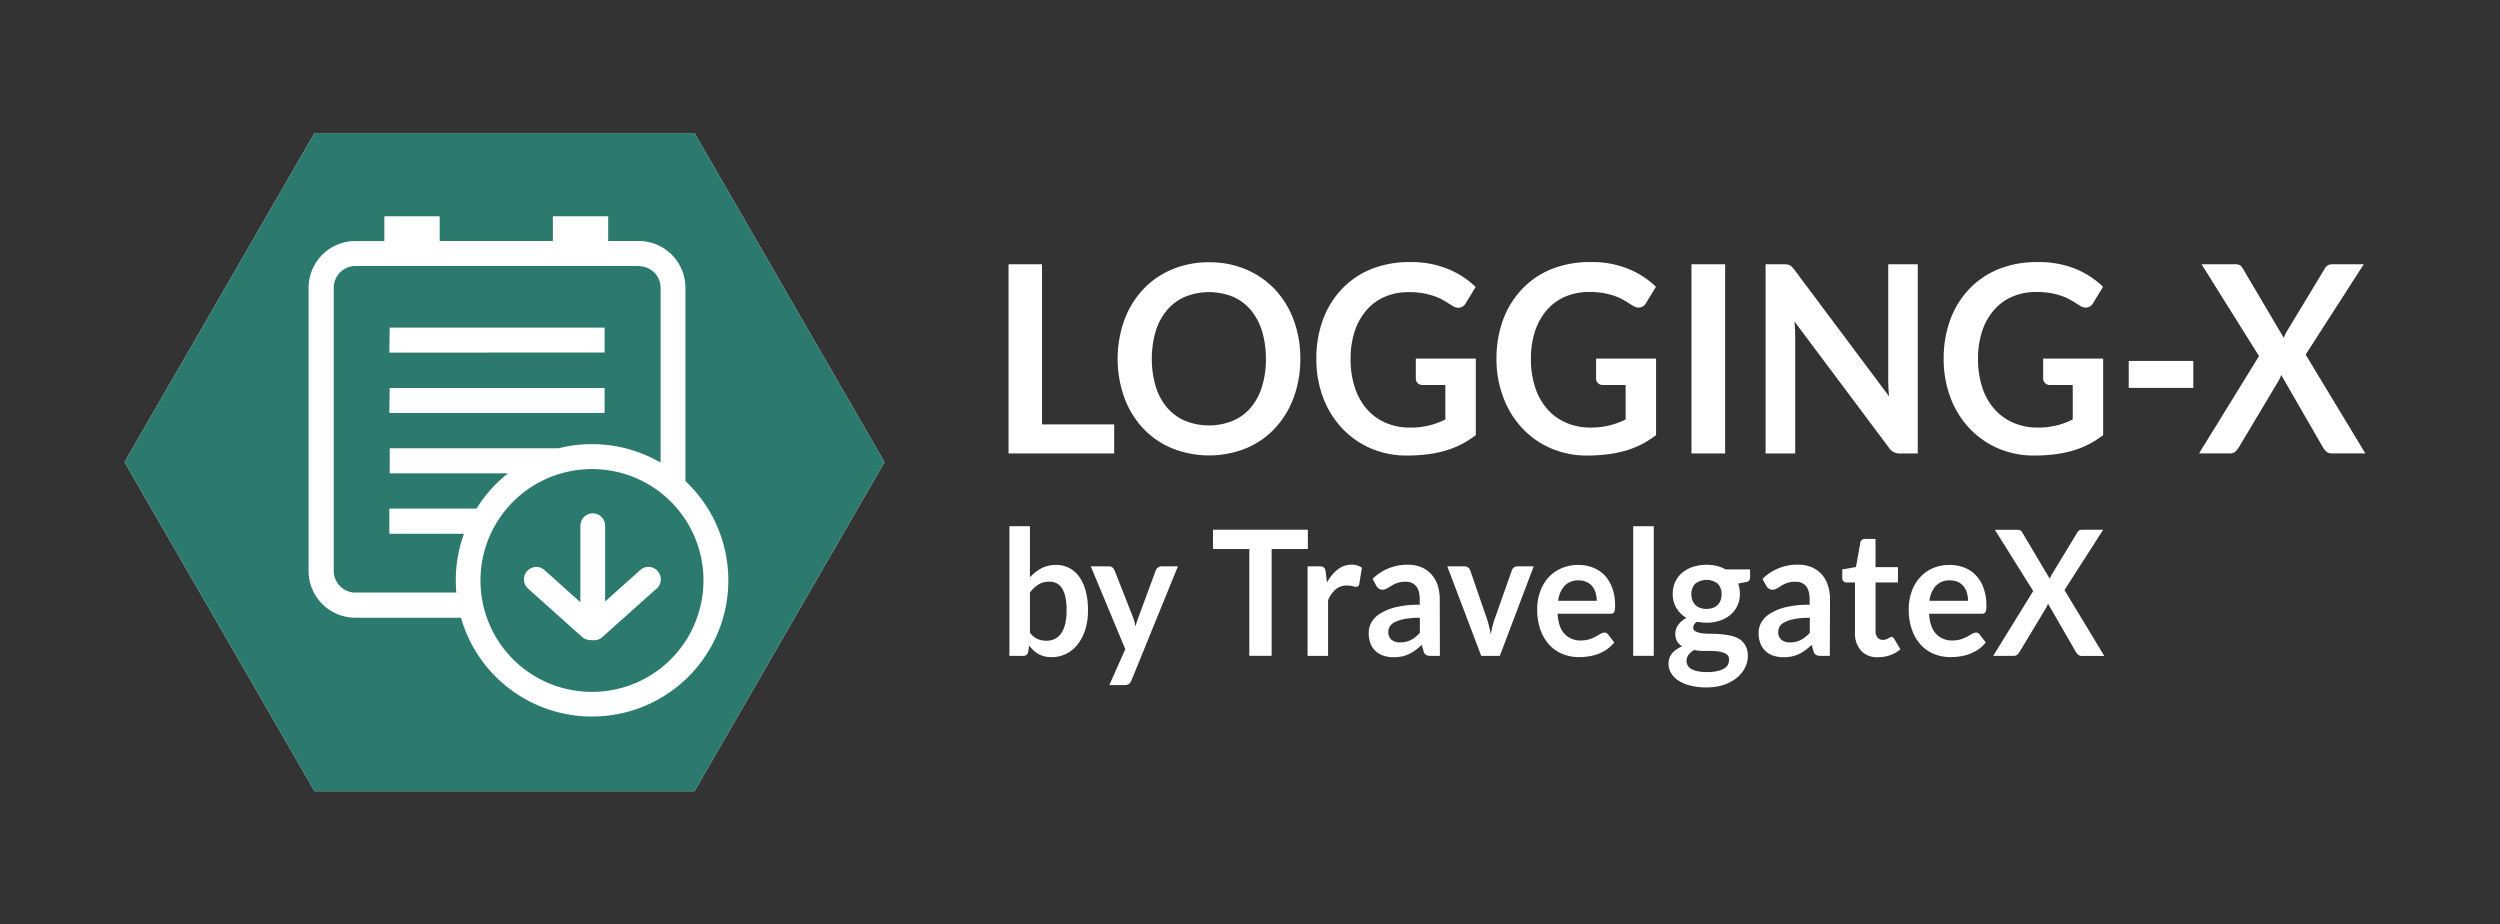 <svg id="Capa_1" data-name="Capa 1" xmlns="http://www.w3.org/2000/svg" viewBox="0 0 994 367.47"><rect x="0" y="0" width="994" height="367.47" fill="#333333" stroke="none"/><defs><style>.cls-1{fill:#fff;}.cls-2{fill:#2b7a6d;}</style></defs><title>logos-RGB-trazado</title><path class="cls-1" d="M414.3,168.74H443v11.55H401V105.07H414.3Z"/><path class="cls-1" d="M517,142.68A43.58,43.58,0,0,1,514.39,158,36.51,36.51,0,0,1,507,170.19a33.24,33.24,0,0,1-11.45,8,39.52,39.52,0,0,1-29.67,0,33.43,33.43,0,0,1-11.5-8A36.23,36.23,0,0,1,447,158a45.94,45.94,0,0,1,0-30.64,36.28,36.28,0,0,1,7.41-12.2,33.71,33.71,0,0,1,11.5-8,37.32,37.32,0,0,1,14.85-2.88,36.77,36.77,0,0,1,14.82,2.91,33.89,33.89,0,0,1,11.45,8,36.36,36.36,0,0,1,7.39,12.18A43.54,43.54,0,0,1,517,142.68Zm-13.69,0a36.68,36.68,0,0,0-1.56-11.11,23.78,23.78,0,0,0-4.48-8.35,19.33,19.33,0,0,0-7.12-5.25,25.47,25.47,0,0,0-18.91,0,19.39,19.39,0,0,0-7.16,5.25,23.88,23.88,0,0,0-4.54,8.35,39.58,39.58,0,0,0,0,22.21,23.61,23.61,0,0,0,4.54,8.33,19.54,19.54,0,0,0,7.16,5.22,25.47,25.47,0,0,0,18.91,0,19.48,19.48,0,0,0,7.12-5.22,23.51,23.51,0,0,0,4.48-8.33A36.61,36.61,0,0,0,503.33,142.68Z"/><path class="cls-1" d="M560.44,170a29.82,29.82,0,0,0,14.23-3.23V153.08h-9a2.76,2.76,0,0,1-2-.75,2.57,2.57,0,0,1-.74-1.85v-7.91h23.85V173a38.59,38.59,0,0,1-5.68,3.62,35.7,35.7,0,0,1-6.3,2.52,46.22,46.22,0,0,1-7.16,1.48,64.18,64.18,0,0,1-8.23.5A35.76,35.76,0,0,1,545,178.26a34.26,34.26,0,0,1-11.41-8,36.61,36.61,0,0,1-7.51-12.17,43,43,0,0,1-2.7-15.45A44.42,44.42,0,0,1,526,127.12,35.4,35.4,0,0,1,533.45,115,33.26,33.26,0,0,1,545.17,107a40.72,40.72,0,0,1,15.47-2.8A38.63,38.63,0,0,1,575.83,107a34.81,34.81,0,0,1,10.89,7.1l-3.87,6.34a3.41,3.41,0,0,1-3,1.93,4.36,4.36,0,0,1-2.43-.83c-1.06-.66-2.14-1.32-3.25-2a21.8,21.8,0,0,0-3.67-1.72,29.17,29.17,0,0,0-4.51-1.19,31,31,0,0,0-5.78-.47A23.71,23.71,0,0,0,550.6,118a20.28,20.28,0,0,0-7.31,5.36,24.31,24.31,0,0,0-4.66,8.37A34.32,34.32,0,0,0,537,142.68a35.57,35.57,0,0,0,1.74,11.57,24.62,24.62,0,0,0,4.86,8.56,21,21,0,0,0,7.43,5.33A23.74,23.74,0,0,0,560.44,170Z"/><path class="cls-1" d="M632.12,170a32,32,0,0,0,7.86-.86,31.57,31.57,0,0,0,6.37-2.37V153.08h-9a2.72,2.72,0,0,1-2-.75,2.54,2.54,0,0,1-.75-1.85v-7.91h23.85V173a38.59,38.59,0,0,1-5.68,3.62,35.29,35.29,0,0,1-6.29,2.52,46.11,46.11,0,0,1-7.17,1.48,64,64,0,0,1-8.23.5,35.76,35.76,0,0,1-14.42-2.86,34.12,34.12,0,0,1-11.4-8,36.45,36.45,0,0,1-7.51-12.17A42.8,42.8,0,0,1,595,142.68a44.42,44.42,0,0,1,2.63-15.56A35.4,35.4,0,0,1,605.13,115,33.21,33.21,0,0,1,616.86,107a40.67,40.67,0,0,1,15.46-2.8,38.68,38.68,0,0,1,15.2,2.73,34.76,34.76,0,0,1,10.88,7.1l-3.87,6.34a3.41,3.41,0,0,1-3,1.93,4.36,4.36,0,0,1-2.43-.83c-1.06-.66-2.14-1.32-3.25-2a21.8,21.8,0,0,0-3.67-1.72,28.87,28.87,0,0,0-4.51-1.19,31,31,0,0,0-5.77-.47,23.65,23.65,0,0,0-9.59,1.87,20.32,20.32,0,0,0-7.32,5.36,24.47,24.47,0,0,0-4.66,8.37,34.33,34.33,0,0,0-1.63,10.93,35.58,35.58,0,0,0,1.73,11.57,24.62,24.62,0,0,0,4.86,8.56,20.91,20.91,0,0,0,7.44,5.33A23.65,23.65,0,0,0,632.12,170Z"/><path class="cls-1" d="M685.91,180.29H672.53V105.07h13.38Z"/><path class="cls-1" d="M710.5,105.15a3.13,3.13,0,0,1,1.06.31,3.47,3.47,0,0,1,.92.67,11,11,0,0,1,1,1.17l37.63,50.31c-.13-1.22-.22-2.4-.27-3.57s-.08-2.24-.08-3.25V105.07H762.5v75.22h-6.89a5,5,0,0,1-4.66-2.4L713.47,127.8c.1,1.11.18,2.21.23,3.3s.07,2.09.07,3v46.2H702V105.07h7A10.42,10.42,0,0,1,710.5,105.15Z"/><path class="cls-1" d="M809.89,170a29.82,29.82,0,0,0,14.23-3.23V153.08h-9a2.72,2.72,0,0,1-2-.75,2.54,2.54,0,0,1-.75-1.85v-7.91h23.85V173a38.59,38.59,0,0,1-5.68,3.62,35.7,35.7,0,0,1-6.3,2.52,46.22,46.22,0,0,1-7.16,1.48,64.07,64.07,0,0,1-8.23.5,35.76,35.76,0,0,1-14.42-2.86,34.26,34.26,0,0,1-11.41-8,36.61,36.61,0,0,1-7.51-12.17,43,43,0,0,1-2.7-15.45,44.42,44.42,0,0,1,2.63-15.56A35.4,35.4,0,0,1,782.9,115,33.26,33.26,0,0,1,794.62,107a40.72,40.72,0,0,1,15.47-2.8,38.72,38.72,0,0,1,15.2,2.73,34.88,34.88,0,0,1,10.88,7.1l-3.87,6.34a3.41,3.41,0,0,1-3,1.93,4.36,4.36,0,0,1-2.43-.83c-1.06-.66-2.14-1.32-3.25-2a21.8,21.8,0,0,0-3.67-1.72,29.17,29.17,0,0,0-4.51-1.19,31,31,0,0,0-5.78-.47,23.71,23.71,0,0,0-9.59,1.87,20.28,20.28,0,0,0-7.31,5.36,24.31,24.31,0,0,0-4.66,8.37,34.32,34.32,0,0,0-1.64,10.93,35.57,35.57,0,0,0,1.74,11.57,24.62,24.62,0,0,0,4.86,8.56,21,21,0,0,0,7.43,5.33A23.74,23.74,0,0,0,809.89,170Z"/><path class="cls-1" d="M846.38,143.51h25.68v10.71H846.38Z"/><path class="cls-1" d="M898.18,141.58l-22.85-36.51h13.28a3.9,3.9,0,0,1,2,.39,3.38,3.38,0,0,1,1.12,1.27l16.31,27.62q.24-.67.54-1.32a13.15,13.15,0,0,1,.7-1.33L924.21,107a3.21,3.21,0,0,1,2.82-1.92h12.79L916.72,141l23.75,39.28H927.13a3.13,3.13,0,0,1-2.15-.73,6.87,6.87,0,0,1-1.37-1.67L907,149.08q-.21.61-.45,1.17c-.17.36-.33.7-.5,1l-15.91,26.63a8,8,0,0,1-1.34,1.64,2.74,2.74,0,0,1-2,.76H874.34Z"/><path class="cls-1" d="M401.34,260.76V209.22h8.16v20.33a16.13,16.13,0,0,1,4.57-3.59,12.57,12.57,0,0,1,5.94-1.34,10.79,10.79,0,0,1,5.08,1.2,11.47,11.47,0,0,1,4,3.48,17.3,17.3,0,0,1,2.58,5.66,29.55,29.55,0,0,1,.91,7.73,25.29,25.29,0,0,1-1,7.39,18.25,18.25,0,0,1-2.92,5.89,13.59,13.59,0,0,1-4.59,3.9,12.84,12.84,0,0,1-6,1.41,11.47,11.47,0,0,1-2.84-.33,9.68,9.68,0,0,1-4.31-2.36,16.52,16.52,0,0,1-1.73-1.89l-.37,2.39a2.21,2.21,0,0,1-.68,1.29,2.05,2.05,0,0,1-1.3.38Zm15.87-29.48a8,8,0,0,0-4.35,1.13,12.92,12.92,0,0,0-3.36,3.17v15.95a7.89,7.89,0,0,0,3,2.52,8.86,8.86,0,0,0,3.55.71,7.45,7.45,0,0,0,3.34-.73,6.68,6.68,0,0,0,2.53-2.22,11.22,11.22,0,0,0,1.6-3.76,22.8,22.8,0,0,0,.56-5.36,24.93,24.93,0,0,0-.48-5.29,10.43,10.43,0,0,0-1.37-3.52,5.46,5.46,0,0,0-2.16-2A6.46,6.46,0,0,0,417.21,231.28Z"/><path class="cls-1" d="M449.86,270.54a3.41,3.41,0,0,1-.95,1.37,2.76,2.76,0,0,1-1.76.47h-6.08l6.34-14.26L433.7,225.18h7.13a2.17,2.17,0,0,1,1.52.48,3.27,3.27,0,0,1,.8,1.11l7.24,18.45a16.38,16.38,0,0,1,.62,1.87c.18.65.33,1.3.47,1.95q.25-1,.57-1.95c.21-.62.44-1.26.68-1.9l6.81-18.42a2.52,2.52,0,0,1,.88-1.14,2.23,2.23,0,0,1,1.37-.45h6.54Z"/><path class="cls-1" d="M520,210.61v7.67H505.61v42.48h-8.89V218.28H482.28v-7.67Z"/><path class="cls-1" d="M519.89,260.76V225.18h4.79a2.51,2.51,0,0,1,1.75.48,2.89,2.89,0,0,1,.66,1.67l.5,4.3a16.61,16.61,0,0,1,4.26-5.2,8.65,8.65,0,0,1,5.49-1.91,6.83,6.83,0,0,1,4.16,1.21l-1.06,6.42a1.32,1.32,0,0,1-.43.88,1.35,1.35,0,0,1-.89.26,5.33,5.33,0,0,1-1.35-.24,8.83,8.83,0,0,0-2.28-.24,6.73,6.73,0,0,0-4.37,1.47,11.31,11.31,0,0,0-3.07,4.32v22.16Z"/><path class="cls-1" d="M572.5,260.76h-3.67a3.71,3.71,0,0,1-1.82-.37,2.32,2.32,0,0,1-1-1.47l-.72-2.53a28.64,28.64,0,0,1-2.53,2.13,15.12,15.12,0,0,1-2.56,1.54,12.72,12.72,0,0,1-2.81.94,16.06,16.06,0,0,1-3.31.31,12.27,12.27,0,0,1-4-.61,8.08,8.08,0,0,1-5.16-4.85,11.35,11.35,0,0,1-.73-4.21,8.68,8.68,0,0,1,1-4,9.68,9.68,0,0,1,3.36-3.55,20.75,20.75,0,0,1,6.24-2.63,38,38,0,0,1,9.69-1v-2.1q0-3.6-1.44-5.33a5.13,5.13,0,0,0-4.18-1.73,9.51,9.51,0,0,0-3.31.49,11.63,11.63,0,0,0-2.29,1.09c-.66.4-1.26.77-1.81,1.09a3.44,3.44,0,0,1-1.81.49,2.27,2.27,0,0,1-1.42-.45,3.42,3.42,0,0,1-1-1.11l-1.49-2.74a19.61,19.61,0,0,1,14.11-5.62,13.17,13.17,0,0,1,5.31,1,11.23,11.23,0,0,1,4,2.85,12.36,12.36,0,0,1,2.46,4.35,17.51,17.51,0,0,1,.84,5.55Zm-15.86-5.34a10.44,10.44,0,0,0,2.31-.24,8.51,8.51,0,0,0,2-.72,10.65,10.65,0,0,0,1.82-1.18,16.53,16.53,0,0,0,1.77-1.65v-6a32.07,32.07,0,0,0-6,.47,15.37,15.37,0,0,0-3.85,1.21,5.06,5.06,0,0,0-2.07,1.71,4,4,0,0,0-.61,2.13,3.84,3.84,0,0,0,1.28,3.25A5.29,5.29,0,0,0,556.64,255.42Z"/><path class="cls-1" d="M596.33,260.76h-7.4l-13.49-35.58h6.78a2.47,2.47,0,0,1,1.5.45,2.25,2.25,0,0,1,.84,1.14l6.55,19c.37,1.11.69,2.19.94,3.26s.48,2.12.68,3.19c.19-1.07.42-2.13.67-3.19a31.53,31.53,0,0,1,1-3.26l6.71-19a2.33,2.33,0,0,1,.82-1.14,2.29,2.29,0,0,1,1.42-.45h6.45Z"/><path class="cls-1" d="M627.53,224.62a15.76,15.76,0,0,1,5.9,1.08,12.77,12.77,0,0,1,4.64,3.14,14.42,14.42,0,0,1,3,5.06,19.89,19.89,0,0,1,1.09,6.85,14.1,14.1,0,0,1-.08,1.61,2.88,2.88,0,0,1-.3,1,1.27,1.27,0,0,1-.58.52,2.42,2.42,0,0,1-.92.15h-21c.25,3.66,1.18,6.34,2.81,8.05a8.53,8.53,0,0,0,6.48,2.56,10.85,10.85,0,0,0,3.42-.48,14.43,14.43,0,0,0,2.51-1.08c.72-.39,1.35-.75,1.89-1.07a3.09,3.09,0,0,1,1.57-.49,1.71,1.71,0,0,1,.86.21,1.93,1.93,0,0,1,.62.59l2.38,3.12a13.56,13.56,0,0,1-3,2.79,16.08,16.08,0,0,1-3.52,1.81,18.24,18.24,0,0,1-3.73.95,24.92,24.92,0,0,1-3.69.28,17.34,17.34,0,0,1-6.57-1.23,14.75,14.75,0,0,1-5.29-3.64,17.27,17.27,0,0,1-3.54-6,24.08,24.08,0,0,1-1.29-8.24,20.49,20.49,0,0,1,1.13-6.84,16.71,16.71,0,0,1,3.22-5.59A15.23,15.23,0,0,1,620.7,226,16.28,16.28,0,0,1,627.53,224.62Zm.16,6.14a7.33,7.33,0,0,0-5.58,2.12,10.6,10.6,0,0,0-2.58,6h15.33a11,11,0,0,0-.43-3.14,7.22,7.22,0,0,0-1.32-2.59,6.22,6.22,0,0,0-2.25-1.75A7.29,7.29,0,0,0,627.69,230.76Z"/><path class="cls-1" d="M657.53,209.22v51.54h-8.16V209.22Z"/><path class="cls-1" d="M678.49,224.55a17.25,17.25,0,0,1,4.09.47,13.58,13.58,0,0,1,3.51,1.37h9.75v3.19a1.81,1.81,0,0,1-.4,1.25,2.28,2.28,0,0,1-1.36.62l-3,.59a11.66,11.66,0,0,1,.52,1.91,12,12,0,0,1,.18,2.12,11.11,11.11,0,0,1-1,4.77,10.64,10.64,0,0,1-2.77,3.62,12.72,12.72,0,0,1-4.2,2.3,16.31,16.31,0,0,1-5.27.82,18.46,18.46,0,0,1-3.74-.38,2.8,2.8,0,0,0-1.59,2.27,1.69,1.69,0,0,0,1,1.59,7.11,7.11,0,0,0,2.48.71,25.81,25.81,0,0,0,3.48.21c1.3,0,2.64.06,4,.18a29,29,0,0,1,4,.61,11.36,11.36,0,0,1,3.49,1.37A7.25,7.25,0,0,1,694,256.7a8.26,8.26,0,0,1,.94,4.16,10.21,10.21,0,0,1-1.11,4.59,12.29,12.29,0,0,1-3.21,4,16.65,16.65,0,0,1-5.13,2.8,21.25,21.25,0,0,1-6.94,1.06,25.5,25.5,0,0,1-6.71-.78,15.34,15.34,0,0,1-4.71-2.08,8.9,8.9,0,0,1-2.8-3,7.42,7.42,0,0,1-.92-3.54,6.24,6.24,0,0,1,1.45-4.2,10,10,0,0,1,4-2.7,5.78,5.78,0,0,1-2-1.94,5.84,5.84,0,0,1-.76-3.16,5.78,5.78,0,0,1,.26-1.65,7.17,7.17,0,0,1,.81-1.68A8.66,8.66,0,0,1,668.6,247a10.12,10.12,0,0,1,1.95-1.33,10.94,10.94,0,0,1-4-3.89,10.73,10.73,0,0,1-1.47-5.68,11,11,0,0,1,1-4.77,10.55,10.55,0,0,1,2.81-3.64,12.46,12.46,0,0,1,4.27-2.31A17.38,17.38,0,0,1,678.49,224.55Zm9,37.7a2.54,2.54,0,0,0-.59-1.73,3.93,3.93,0,0,0-1.62-1,11.34,11.34,0,0,0-2.4-.55,24.25,24.25,0,0,0-2.91-.17h-3.17a13.21,13.21,0,0,1-3.16-.38,7.58,7.58,0,0,0-2.23,1.89,4,4,0,0,0-.84,2.51,3.56,3.56,0,0,0,.45,1.75,3.91,3.91,0,0,0,1.42,1.41,8.25,8.25,0,0,0,2.53.91,18.57,18.57,0,0,0,3.8.33,18,18,0,0,0,3.93-.37,9.11,9.11,0,0,0,2.73-1,4.24,4.24,0,0,0,1.57-1.55A4.05,4.05,0,0,0,687.44,262.25Zm-9-20.15a7.31,7.31,0,0,0,2.64-.43,5.2,5.2,0,0,0,1.87-1.2,5,5,0,0,0,1.12-1.84,7.08,7.08,0,0,0,.38-2.36,5.73,5.73,0,0,0-1.5-4.17,7.34,7.34,0,0,0-9,0,5.7,5.7,0,0,0-1.51,4.17,7,7,0,0,0,.38,2.33,5.07,5.07,0,0,0,1.13,1.85,5,5,0,0,0,1.88,1.22A7.36,7.36,0,0,0,678.49,242.1Z"/><path class="cls-1" d="M727.53,260.76h-3.67a3.71,3.71,0,0,1-1.82-.37,2.32,2.32,0,0,1-1-1.47l-.72-2.53a28.64,28.64,0,0,1-2.53,2.13,15.12,15.12,0,0,1-2.56,1.54,12.72,12.72,0,0,1-2.81.94,16.06,16.06,0,0,1-3.31.31,12.27,12.27,0,0,1-4-.61,8.08,8.08,0,0,1-5.16-4.85,11.35,11.35,0,0,1-.73-4.21,8.68,8.68,0,0,1,1-4,9.68,9.68,0,0,1,3.36-3.55,20.75,20.75,0,0,1,6.24-2.63,38,38,0,0,1,9.69-1v-2.1q0-3.6-1.44-5.33a5.13,5.13,0,0,0-4.18-1.73,9.51,9.51,0,0,0-3.31.49,11.91,11.91,0,0,0-2.29,1.09c-.65.4-1.26.77-1.81,1.09a3.44,3.44,0,0,1-1.81.49,2.27,2.27,0,0,1-1.42-.45,3.42,3.42,0,0,1-1-1.11l-1.49-2.74A19.61,19.61,0,0,1,715,224.52a13.13,13.13,0,0,1,5.31,1,11.23,11.23,0,0,1,4,2.85,12.36,12.36,0,0,1,2.46,4.35,17.51,17.51,0,0,1,.84,5.55Zm-15.86-5.34a10.44,10.44,0,0,0,2.31-.24,8.51,8.51,0,0,0,2-.72,10.65,10.65,0,0,0,1.82-1.18,16.53,16.53,0,0,0,1.77-1.65v-6a32.07,32.07,0,0,0-6,.47,15.37,15.37,0,0,0-3.85,1.21,5.06,5.06,0,0,0-2.07,1.71,4,4,0,0,0-.61,2.13,3.84,3.84,0,0,0,1.28,3.25A5.29,5.29,0,0,0,711.67,255.42Z"/><path class="cls-1" d="M746.7,261.31a8.69,8.69,0,0,1-6.78-2.62,10.36,10.36,0,0,1-2.38-7.23V231.59h-3.43a1.61,1.61,0,0,1-1.14-.45,1.76,1.76,0,0,1-.48-1.35v-3.4l5.45-.94,1.72-9.71a1.72,1.72,0,0,1,.61-1.07,1.9,1.9,0,0,1,1.21-.38h4.23v11.2h8.92v6.1h-8.92v19.28a3.93,3.93,0,0,0,.79,2.61,2.64,2.64,0,0,0,2.12.93,3.62,3.62,0,0,0,1.27-.19,6.88,6.88,0,0,0,.89-.4c.25-.14.48-.27.68-.4a1.14,1.14,0,0,1,.59-.19,1,1,0,0,1,.6.19,2.78,2.78,0,0,1,.49.58l2.45,4.16a12.19,12.19,0,0,1-4.1,2.35A14.38,14.38,0,0,1,746.7,261.31Z"/><path class="cls-1" d="M775.15,224.62a15.68,15.68,0,0,1,5.9,1.08,12.81,12.81,0,0,1,4.65,3.14,14.42,14.42,0,0,1,3,5.06,20.13,20.13,0,0,1,1.09,6.85,11.9,11.9,0,0,1-.09,1.61,2.7,2.7,0,0,1-.29,1,1.32,1.32,0,0,1-.58.52,2.48,2.48,0,0,1-.93.15H767q.36,5.49,2.81,8.05a8.53,8.53,0,0,0,6.48,2.56,10.85,10.85,0,0,0,3.42-.48,14.78,14.78,0,0,0,2.51-1.08c.71-.39,1.34-.75,1.88-1.07a3.12,3.12,0,0,1,1.57-.49,1.69,1.69,0,0,1,.86.21,2.07,2.07,0,0,1,.63.59l2.38,3.12a14,14,0,0,1-3,2.79,16.54,16.54,0,0,1-3.52,1.81,18.17,18.17,0,0,1-3.74.95,24.68,24.68,0,0,1-3.68.28,17.39,17.39,0,0,1-6.58-1.23,14.84,14.84,0,0,1-5.29-3.64,17.41,17.41,0,0,1-3.53-6,24.08,24.08,0,0,1-1.29-8.24,20.49,20.49,0,0,1,1.12-6.84,16.73,16.73,0,0,1,3.23-5.59,15,15,0,0,1,5.12-3.76A16.23,16.23,0,0,1,775.15,224.62Zm.17,6.14a7.37,7.37,0,0,0-5.59,2.12,10.73,10.73,0,0,0-2.58,6h15.34a11,11,0,0,0-.43-3.14,7.55,7.55,0,0,0-1.32-2.59,6.39,6.39,0,0,0-2.25-1.75A7.29,7.29,0,0,0,775.32,230.76Z"/><path class="cls-1" d="M808.4,235l-15.24-24.35H802a2.65,2.65,0,0,1,1.34.26,2.43,2.43,0,0,1,.74.85L815,230.14c.1-.3.23-.6.36-.89a8.29,8.29,0,0,1,.46-.88l10-16.47a2.14,2.14,0,0,1,1.88-1.29h8.53l-15.4,24,15.83,26.18H827.7a2,2,0,0,1-1.44-.49,4.43,4.43,0,0,1-.91-1.11L814.28,240a7.05,7.05,0,0,1-.3.78c-.11.24-.22.47-.33.68L803,259.16a5.44,5.44,0,0,1-.89,1.1,1.85,1.85,0,0,1-1.32.5H792.5Z"/><polygon class="cls-1" points="276.13 52.9 125.06 52.9 49.52 183.74 125.06 314.57 276.13 314.57 351.67 183.74 276.13 52.9"/><path class="cls-2" d="M253.89,105.84H141.3a8.61,8.61,0,0,0-8.6,8.6V227a8.61,8.61,0,0,0,8.6,8.6h40.14c-.15-1.6-.22-3.22-.22-4.86a54.09,54.09,0,0,1,3.25-18.51H154.8v-10h34.53a54.23,54.23,0,0,1,12.49-14h-47v-10h67.25a54.38,54.38,0,0,1,40.44,5.61V114.44A8.61,8.61,0,0,0,253.89,105.84Zm-13.5,58.42H154.8v-10h85.59Zm0-24H154.8v-10h85.59Zm32.1,66.61a44.54,44.54,0,0,0-10-10.94,44.25,44.25,0,1,0,10,10.94Zm-11.58,27.34-21.39,19.15a5,5,0,0,1-3.34,1.27,1.51,1.51,0,0,1-.3,0,2.73,2.73,0,0,1-.5-.05l-.29,0a0,0,0,0,1,0,0,4,4,0,0,1-.49,0,5,5,0,0,1-3.33-1.27l-21.4-19.15a5,5,0,1,1,6.67-7.45l14.06,12.59V209.09a5,5,0,0,1,10,0V239l13.67-12.23a5,5,0,1,1,6.66,7.45Zm-7-128.37H141.3a8.61,8.61,0,0,0-8.6,8.6V227a8.61,8.61,0,0,0,8.6,8.6h40.14c-.15-1.6-.22-3.22-.22-4.86a54.09,54.09,0,0,1,3.25-18.51H154.8v-10h34.53a54.23,54.23,0,0,1,12.49-14h-47v-10h67.25a54.38,54.38,0,0,1,40.44,5.61V114.44A8.61,8.61,0,0,0,253.89,105.84Zm-13.5,58.42H154.8v-10h85.59Zm0-24H154.8v-10h85.59Zm32.1,66.61a44.54,44.54,0,0,0-10-10.94,44.25,44.25,0,1,0,10,10.94Zm-11.58,27.34-21.39,19.15a5,5,0,0,1-3.34,1.27,1.51,1.51,0,0,1-.3,0,2.73,2.73,0,0,1-.5-.05l-.29,0a0,0,0,0,1,0,0,4,4,0,0,1-.49,0,5,5,0,0,1-3.33-1.27l-21.4-19.15a5,5,0,1,1,6.67-7.45l14.06,12.59V209.09a5,5,0,0,1,10,0V239l13.67-12.23a5,5,0,1,1,6.66,7.45Zm-7-128.37H141.3a8.61,8.61,0,0,0-8.6,8.6V227a8.61,8.61,0,0,0,8.6,8.6h40.14c-.15-1.6-.22-3.22-.22-4.86a54.09,54.09,0,0,1,3.25-18.51H154.8v-10h34.53a54.23,54.23,0,0,1,12.49-14h-47v-10h67.25a54.38,54.38,0,0,1,40.44,5.61V114.44A8.61,8.61,0,0,0,253.89,105.84Zm-13.5,58.42H154.8v-10h85.59Zm0-24H154.8v-10h85.59Zm32.1,66.61a44.54,44.54,0,0,0-10-10.94,44.25,44.25,0,1,0,10,10.94Zm-11.58,27.34-21.39,19.15a5,5,0,0,1-3.34,1.27,1.51,1.51,0,0,1-.3,0,2.73,2.73,0,0,1-.5-.05l-.29,0a0,0,0,0,1,0,0,4,4,0,0,1-.49,0,5,5,0,0,1-3.33-1.27l-21.4-19.15a5,5,0,1,1,6.67-7.45l14.06,12.59V209.09a5,5,0,0,1,10,0V239l13.67-12.23a5,5,0,1,1,6.66,7.45Zm-7-128.37H141.3a8.61,8.61,0,0,0-8.6,8.6V227a8.61,8.61,0,0,0,8.6,8.6h40.14c-.15-1.6-.22-3.22-.22-4.86a54.09,54.09,0,0,1,3.25-18.51H154.8v-10h34.53a54.23,54.23,0,0,1,12.49-14h-47v-10h67.25a54.38,54.38,0,0,1,40.44,5.61V114.44A8.61,8.61,0,0,0,253.89,105.84Zm-13.5,58.42H154.8v-10h85.59Zm0-24H154.8v-10h85.59Zm32.1,66.61a44.54,44.54,0,0,0-10-10.94,44.25,44.25,0,1,0,10,10.94Zm-11.58,27.34-21.39,19.15a5,5,0,0,1-3.34,1.27,1.51,1.51,0,0,1-.3,0,2.73,2.73,0,0,1-.5-.05l-.29,0a0,0,0,0,1,0,0,4,4,0,0,1-.49,0,5,5,0,0,1-3.33-1.27l-21.4-19.15a5,5,0,1,1,6.67-7.45l14.06,12.59V209.09a5,5,0,0,1,10,0V239l13.67-12.23a5,5,0,1,1,6.66,7.45Zm-7-128.37H141.3a8.61,8.61,0,0,0-8.6,8.6V227a8.61,8.61,0,0,0,8.6,8.6h40.14c-.15-1.6-.22-3.22-.22-4.86a54.09,54.09,0,0,1,3.25-18.51H154.8v-10h34.53a54.23,54.23,0,0,1,12.49-14h-47v-10h67.25a54.38,54.38,0,0,1,40.44,5.61V114.44A8.61,8.61,0,0,0,253.89,105.84Zm-13.5,58.42H154.8v-10h85.59Zm0-24H154.8v-10h85.59Zm32.1,66.61a44.54,44.54,0,0,0-10-10.94,44.25,44.25,0,1,0,10,10.94Zm-11.58,27.34-21.39,19.15a5,5,0,0,1-3.34,1.27,1.51,1.51,0,0,1-.3,0,2.73,2.73,0,0,1-.5-.05l-.29,0a0,0,0,0,1,0,0,4,4,0,0,1-.49,0,5,5,0,0,1-3.33-1.27l-21.4-19.15a5,5,0,1,1,6.67-7.45l14.06,12.59V209.09a5,5,0,0,1,10,0V239l13.67-12.23a5,5,0,1,1,6.66,7.45Zm11.58-27.34a44.54,44.54,0,0,0-10-10.94,44.25,44.25,0,1,0,10,10.94Zm-11.58,27.34-21.39,19.15a5,5,0,0,1-3.34,1.27,1.51,1.51,0,0,1-.3,0,2.73,2.73,0,0,1-.5-.05l-.29,0a0,0,0,0,1,0,0,4,4,0,0,1-.49,0,5,5,0,0,1-3.33-1.27l-21.4-19.15a5,5,0,1,1,6.67-7.45l14.06,12.59V209.09a5,5,0,0,1,10,0V239l13.67-12.23a5,5,0,1,1,6.66,7.45Zm-7-128.37H141.3a8.61,8.61,0,0,0-8.6,8.6V227a8.61,8.61,0,0,0,8.6,8.6h40.14c-.15-1.6-.22-3.22-.22-4.86a54.09,54.09,0,0,1,3.25-18.51H154.8v-10h34.53a54.23,54.23,0,0,1,12.49-14h-47v-10h67.25a54.38,54.38,0,0,1,40.44,5.61V114.44A8.61,8.61,0,0,0,253.89,105.84Zm-13.5,58.42H154.8v-10h85.59Zm0-24H154.8v-10h85.59Zm13.5-34.42H141.3a8.61,8.61,0,0,0-8.6,8.6V227a8.61,8.61,0,0,0,8.6,8.6h40.14c-.15-1.6-.22-3.22-.22-4.86a54.09,54.09,0,0,1,3.25-18.51H154.8v-10h34.53a54.23,54.23,0,0,1,12.49-14h-47v-10h67.25a54.38,54.38,0,0,1,40.44,5.61V114.44A8.61,8.61,0,0,0,253.89,105.84Zm-13.5,58.42H154.8v-10h85.59Zm0-24H154.8v-10h85.59Zm32.1,66.61a44.54,44.54,0,0,0-10-10.94,44.25,44.25,0,1,0,10,10.94Zm-11.58,27.34-21.39,19.15a5,5,0,0,1-3.34,1.27,1.51,1.51,0,0,1-.3,0,2.73,2.73,0,0,1-.5-.05l-.29,0a0,0,0,0,1,0,0,4,4,0,0,1-.49,0,5,5,0,0,1-3.33-1.27l-21.4-19.15a5,5,0,1,1,6.67-7.45l14.06,12.59V209.09a5,5,0,0,1,10,0V239l13.67-12.23a5,5,0,1,1,6.66,7.45Zm11.58-27.34a44.54,44.54,0,0,0-10-10.94,44.25,44.25,0,1,0,10,10.94Zm-11.58,27.34-21.39,19.15a5,5,0,0,1-3.34,1.27,1.51,1.51,0,0,1-.3,0,2.73,2.73,0,0,1-.5-.05l-.29,0a0,0,0,0,1,0,0,4,4,0,0,1-.49,0,5,5,0,0,1-3.33-1.27l-21.4-19.15a5,5,0,1,1,6.67-7.45l14.06,12.59V209.09a5,5,0,0,1,10,0V239l13.67-12.23a5,5,0,1,1,6.66,7.45Zm-7-128.37H141.3a8.61,8.61,0,0,0-8.6,8.6V227a8.61,8.61,0,0,0,8.6,8.6h40.14c-.15-1.6-.22-3.22-.22-4.86a54.09,54.09,0,0,1,3.25-18.51H154.8v-10h34.53a54.23,54.23,0,0,1,12.49-14h-47v-10h67.25a54.38,54.38,0,0,1,40.44,5.61V114.44A8.61,8.61,0,0,0,253.89,105.84Zm-13.5,58.42H154.8v-10h85.59Zm0-24H154.8v-10h85.59Zm13.5-34.42H141.3a8.61,8.61,0,0,0-8.6,8.6V227a8.61,8.61,0,0,0,8.6,8.6h40.14c-.15-1.6-.22-3.22-.22-4.86a54.09,54.09,0,0,1,3.25-18.51H154.8v-10h34.53a54.23,54.23,0,0,1,12.49-14h-47v-10h67.25a54.38,54.38,0,0,1,40.44,5.61V114.44A8.61,8.61,0,0,0,253.89,105.84Zm-13.5,58.42H154.8v-10h85.59Zm0-24H154.8v-10h85.59Zm32.1,66.61a44.54,44.54,0,0,0-10-10.94,44.25,44.25,0,1,0,10,10.94Zm-11.58,27.34-21.39,19.15a5,5,0,0,1-3.34,1.27,1.51,1.51,0,0,1-.3,0,2.73,2.73,0,0,1-.5-.05l-.29,0a0,0,0,0,1,0,0,4,4,0,0,1-.49,0,5,5,0,0,1-3.33-1.27l-21.4-19.15a5,5,0,1,1,6.67-7.45l14.06,12.59V209.09a5,5,0,0,1,10,0V239l13.67-12.23a5,5,0,1,1,6.66,7.45Zm11.58-27.34a44.54,44.54,0,0,0-10-10.94,44.25,44.25,0,1,0,10,10.94Zm-11.58,27.34-21.39,19.15a5,5,0,0,1-3.34,1.27,1.51,1.51,0,0,1-.3,0,2.73,2.73,0,0,1-.5-.05l-.29,0a0,0,0,0,1,0,0,4,4,0,0,1-.49,0,5,5,0,0,1-3.33-1.27l-21.4-19.15a5,5,0,1,1,6.67-7.45l14.06,12.59V209.09a5,5,0,0,1,10,0V239l13.67-12.23a5,5,0,1,1,6.66,7.45Zm-7-128.37H141.3a8.61,8.61,0,0,0-8.6,8.6V227a8.61,8.61,0,0,0,8.6,8.6h40.14c-.15-1.6-.22-3.22-.22-4.86a54.09,54.09,0,0,1,3.25-18.51H154.8v-10h34.53a54.23,54.23,0,0,1,12.49-14h-47v-10h67.25a54.38,54.38,0,0,1,40.44,5.61V114.44A8.61,8.61,0,0,0,253.89,105.84Zm-13.5,58.42H154.8v-10h85.59Zm0-24H154.8v-10h85.59Zm13.5-34.42H141.3a8.61,8.61,0,0,0-8.6,8.6V227a8.61,8.61,0,0,0,8.6,8.6h40.14c-.15-1.6-.22-3.22-.22-4.86a54.09,54.09,0,0,1,3.25-18.51H154.8v-10h34.53a54.23,54.23,0,0,1,12.49-14h-47v-10h67.25a54.38,54.38,0,0,1,40.44,5.61V114.44A8.61,8.61,0,0,0,253.89,105.84Zm-13.5,58.42H154.8v-10h85.59Zm0-24H154.8v-10h85.59Zm32.1,66.61a44.54,44.54,0,0,0-10-10.94,44.25,44.25,0,1,0,10,10.94Zm-11.58,27.34-21.39,19.15a5,5,0,0,1-3.34,1.27,1.51,1.51,0,0,1-.3,0,2.73,2.73,0,0,1-.5-.05l-.29,0a0,0,0,0,1,0,0,4,4,0,0,1-.49,0,5,5,0,0,1-3.33-1.27l-21.4-19.15a5,5,0,1,1,6.67-7.45l14.06,12.59V209.09a5,5,0,0,1,10,0V239l13.67-12.23a5,5,0,1,1,6.66,7.45Zm11.58-27.34a44.54,44.54,0,0,0-10-10.94,44.25,44.25,0,1,0,10,10.94Zm-11.58,27.34-21.39,19.15a5,5,0,0,1-3.34,1.27,1.51,1.51,0,0,1-.3,0,2.73,2.73,0,0,1-.5-.05l-.29,0a0,0,0,0,1,0,0,4,4,0,0,1-.49,0,5,5,0,0,1-3.33-1.27l-21.4-19.15a5,5,0,1,1,6.67-7.45l14.06,12.59V209.09a5,5,0,0,1,10,0V239l13.67-12.23a5,5,0,1,1,6.66,7.45Zm-71.58-32a54.23,54.23,0,0,1,12.49-14h-47v-10h67.25a54.38,54.38,0,0,1,40.44,5.61V114.44a8.61,8.61,0,0,0-8.6-8.6H141.3a8.61,8.61,0,0,0-8.6,8.6V227a8.61,8.61,0,0,0,8.6,8.6h40.14c-.15-1.6-.22-3.22-.22-4.86a54.09,54.09,0,0,1,3.25-18.51H154.8v-10Zm-34.53-72h85.59v10H154.8Zm0,24h85.59v10H154.8ZM276.13,52.9H125.06L49.52,183.73l75.54,130.84H276.13l75.54-130.84Zm-40.75,232a54.19,54.19,0,0,1-52.1-39.29h-42A18.6,18.6,0,0,1,122.7,227V114.44a18.6,18.6,0,0,1,18.6-18.6h11.52V86h22v9.81h45V86h22v9.81h12.11a18.6,18.6,0,0,1,18.6,18.6v76.88a54.15,54.15,0,0,1-37.11,93.6Zm37.11-78.05a44.54,44.54,0,0,0-10-10.94,44.25,44.25,0,1,0,10,10.94Zm-11.58,27.34-21.39,19.15a5,5,0,0,1-3.34,1.27,1.51,1.51,0,0,1-.3,0,2.73,2.73,0,0,1-.5-.05l-.29,0a0,0,0,0,1,0,0,4,4,0,0,1-.49,0,5,5,0,0,1-3.33-1.27l-21.4-19.15a5,5,0,1,1,6.67-7.45l14.06,12.59V209.09a5,5,0,0,1,10,0V239l13.67-12.23a5,5,0,1,1,6.66,7.45Zm-71.58-32a54.23,54.23,0,0,1,12.49-14h-47v-10h67.25a54.38,54.38,0,0,1,40.44,5.61V114.44a8.61,8.61,0,0,0-8.6-8.6H141.3a8.61,8.61,0,0,0-8.6,8.6V227a8.61,8.61,0,0,0,8.6,8.6h40.14c-.15-1.6-.22-3.22-.22-4.86a54.09,54.09,0,0,1,3.25-18.51H154.8v-10Zm-34.53-72h85.59v10H154.8Zm0,24h85.59v10H154.8Zm99.09-48.42H141.3a8.61,8.61,0,0,0-8.6,8.6V227a8.61,8.61,0,0,0,8.6,8.6h40.14c-.15-1.6-.22-3.22-.22-4.86a54.09,54.09,0,0,1,3.25-18.51H154.8v-10h34.53a54.23,54.23,0,0,1,12.49-14h-47v-10h67.25a54.38,54.38,0,0,1,40.44,5.61V114.44A8.61,8.61,0,0,0,253.89,105.84Zm-13.5,58.42H154.8v-10h85.59Zm0-24H154.8v-10h85.59Zm32.1,66.61a44.54,44.54,0,0,0-10-10.94,44.25,44.25,0,1,0,10,10.94Zm-11.58,27.34-21.39,19.15a5,5,0,0,1-3.34,1.27,1.51,1.51,0,0,1-.3,0,2.73,2.73,0,0,1-.5-.05l-.29,0a0,0,0,0,1,0,0,4,4,0,0,1-.49,0,5,5,0,0,1-3.33-1.27l-21.4-19.15a5,5,0,1,1,6.67-7.45l14.06,12.59V209.09a5,5,0,0,1,10,0V239l13.67-12.23a5,5,0,1,1,6.66,7.45Zm11.58-27.34a44.54,44.54,0,0,0-10-10.94,44.25,44.25,0,1,0,10,10.94Zm-11.58,27.34-21.39,19.15a5,5,0,0,1-3.34,1.27,1.51,1.51,0,0,1-.3,0,2.73,2.73,0,0,1-.5-.05l-.29,0a0,0,0,0,1,0,0,4,4,0,0,1-.49,0,5,5,0,0,1-3.33-1.27l-21.4-19.15a5,5,0,1,1,6.67-7.45l14.06,12.59V209.09a5,5,0,0,1,10,0V239l13.67-12.23a5,5,0,1,1,6.66,7.45Zm-7-128.37H141.3a8.61,8.61,0,0,0-8.6,8.6V227a8.61,8.61,0,0,0,8.6,8.6h40.14c-.15-1.6-.22-3.22-.22-4.86a54.09,54.09,0,0,1,3.25-18.51H154.8v-10h34.53a54.23,54.23,0,0,1,12.49-14h-47v-10h67.25a54.38,54.38,0,0,1,40.44,5.61V114.44A8.61,8.61,0,0,0,253.89,105.84Zm-13.5,58.42H154.8v-10h85.59Zm0-24H154.8v-10h85.59Zm13.5-34.42H141.3a8.61,8.61,0,0,0-8.6,8.6V227a8.61,8.61,0,0,0,8.6,8.6h40.14c-.15-1.6-.22-3.22-.22-4.86a54.09,54.09,0,0,1,3.25-18.51H154.8v-10h34.53a54.23,54.23,0,0,1,12.49-14h-47v-10h67.25a54.38,54.38,0,0,1,40.44,5.61V114.44A8.61,8.61,0,0,0,253.89,105.84Zm-13.5,58.42H154.8v-10h85.59Zm0-24H154.8v-10h85.59Zm32.1,66.61a44.54,44.54,0,0,0-10-10.94,44.25,44.25,0,1,0,10,10.94Zm-11.58,27.34-21.39,19.15a5,5,0,0,1-3.34,1.27,1.51,1.51,0,0,1-.3,0,2.73,2.73,0,0,1-.5-.05l-.29,0a0,0,0,0,1,0,0,4,4,0,0,1-.49,0,5,5,0,0,1-3.33-1.27l-21.4-19.15a5,5,0,1,1,6.67-7.45l14.06,12.59V209.09a5,5,0,0,1,10,0V239l13.67-12.23a5,5,0,1,1,6.66,7.45Zm11.58-27.34a44.54,44.54,0,0,0-10-10.94,44.25,44.25,0,1,0,10,10.94Zm-11.58,27.34-21.39,19.15a5,5,0,0,1-3.34,1.27,1.51,1.51,0,0,1-.3,0,2.73,2.73,0,0,1-.5-.05l-.29,0a0,0,0,0,1,0,0,4,4,0,0,1-.49,0,5,5,0,0,1-3.33-1.27l-21.4-19.15a5,5,0,1,1,6.67-7.45l14.06,12.59V209.09a5,5,0,0,1,10,0V239l13.67-12.23a5,5,0,1,1,6.66,7.45Zm-7-128.37H141.3a8.61,8.61,0,0,0-8.6,8.6V227a8.61,8.61,0,0,0,8.6,8.6h40.14c-.15-1.6-.22-3.22-.22-4.86a54.09,54.09,0,0,1,3.25-18.51H154.8v-10h34.53a54.23,54.23,0,0,1,12.49-14h-47v-10h67.25a54.38,54.38,0,0,1,40.44,5.61V114.44A8.61,8.61,0,0,0,253.89,105.84Zm-13.5,58.42H154.8v-10h85.59Zm0-24H154.8v-10h85.59Zm13.5-34.42H141.3a8.61,8.61,0,0,0-8.6,8.6V227a8.61,8.61,0,0,0,8.6,8.6h40.14c-.15-1.6-.22-3.22-.22-4.86a54.09,54.09,0,0,1,3.25-18.51H154.8v-10h34.53a54.23,54.23,0,0,1,12.49-14h-47v-10h67.25a54.38,54.38,0,0,1,40.44,5.61V114.44A8.61,8.61,0,0,0,253.89,105.84Zm-13.5,58.42H154.8v-10h85.59Zm0-24H154.8v-10h85.59Zm32.1,66.61a44.54,44.54,0,0,0-10-10.94,44.25,44.25,0,1,0,10,10.94Zm-11.58,27.34-21.39,19.15a5,5,0,0,1-3.34,1.27,1.51,1.51,0,0,1-.3,0,2.73,2.73,0,0,1-.5-.05l-.29,0a0,0,0,0,1,0,0,4,4,0,0,1-.49,0,5,5,0,0,1-3.33-1.27l-21.4-19.15a5,5,0,1,1,6.67-7.45l14.06,12.59V209.09a5,5,0,0,1,10,0V239l13.67-12.23a5,5,0,1,1,6.66,7.45Zm11.58-27.34a44.54,44.54,0,0,0-10-10.94,44.25,44.25,0,1,0,10,10.94Zm-11.58,27.34-21.39,19.15a5,5,0,0,1-3.34,1.27,1.51,1.51,0,0,1-.3,0,2.73,2.73,0,0,1-.5-.05l-.29,0a0,0,0,0,1,0,0,4,4,0,0,1-.49,0,5,5,0,0,1-3.33-1.27l-21.4-19.15a5,5,0,1,1,6.67-7.45l14.06,12.59V209.09a5,5,0,0,1,10,0V239l13.67-12.23a5,5,0,1,1,6.66,7.45Zm-7-128.37H141.3a8.61,8.61,0,0,0-8.6,8.6V227a8.61,8.61,0,0,0,8.6,8.6h40.14c-.15-1.6-.22-3.22-.22-4.86a54.09,54.09,0,0,1,3.25-18.51H154.8v-10h34.53a54.23,54.23,0,0,1,12.49-14h-47v-10h67.25a54.38,54.38,0,0,1,40.44,5.61V114.44A8.61,8.61,0,0,0,253.89,105.84Zm-13.5,58.42H154.8v-10h85.59Zm0-24H154.8v-10h85.59Zm13.5-34.42H141.3a8.61,8.61,0,0,0-8.6,8.6V227a8.61,8.61,0,0,0,8.6,8.6h40.14c-.15-1.6-.22-3.22-.22-4.86a54.09,54.09,0,0,1,3.25-18.51H154.8v-10h34.53a54.23,54.23,0,0,1,12.49-14h-47v-10h67.25a54.38,54.38,0,0,1,40.44,5.61V114.44A8.61,8.61,0,0,0,253.89,105.84Zm-13.5,58.42H154.8v-10h85.59Zm0-24H154.8v-10h85.59Zm32.1,66.61a44.54,44.54,0,0,0-10-10.94,44.25,44.25,0,1,0,10,10.94Zm-11.58,27.34-21.39,19.15a5,5,0,0,1-3.34,1.27,1.51,1.51,0,0,1-.3,0,2.73,2.73,0,0,1-.5-.05l-.29,0a0,0,0,0,1,0,0,4,4,0,0,1-.49,0,5,5,0,0,1-3.33-1.27l-21.4-19.15a5,5,0,1,1,6.67-7.45l14.06,12.59V209.09a5,5,0,0,1,10,0V239l13.67-12.23a5,5,0,1,1,6.66,7.45Zm-7-128.37H141.3a8.61,8.61,0,0,0-8.6,8.6V227a8.61,8.61,0,0,0,8.6,8.6h40.14c-.15-1.6-.22-3.22-.22-4.86a54.09,54.09,0,0,1,3.25-18.51H154.8v-10h34.53a54.23,54.23,0,0,1,12.49-14h-47v-10h67.25a54.38,54.38,0,0,1,40.44,5.61V114.44A8.61,8.61,0,0,0,253.89,105.84Zm-13.5,58.42H154.8v-10h85.59Zm0-24H154.8v-10h85.59Zm32.1,66.61a44.54,44.54,0,0,0-10-10.94,44.25,44.25,0,1,0,10,10.94Zm-11.58,27.34-21.39,19.15a5,5,0,0,1-3.34,1.27,1.51,1.51,0,0,1-.3,0,2.73,2.73,0,0,1-.5-.05l-.29,0a0,0,0,0,1,0,0,4,4,0,0,1-.49,0,5,5,0,0,1-3.33-1.27l-21.4-19.15a5,5,0,1,1,6.67-7.45l14.06,12.59V209.09a5,5,0,0,1,10,0V239l13.67-12.23a5,5,0,1,1,6.66,7.45Zm-7-128.37H141.3a8.61,8.61,0,0,0-8.6,8.6V227a8.61,8.61,0,0,0,8.6,8.6h40.14c-.15-1.6-.22-3.22-.22-4.86a54.09,54.09,0,0,1,3.25-18.51H154.8v-10h34.53a54.23,54.23,0,0,1,12.49-14h-47v-10h67.25a54.38,54.38,0,0,1,40.44,5.61V114.44A8.61,8.61,0,0,0,253.89,105.84Zm-13.5,58.42H154.8v-10h85.59Zm0-24H154.8v-10h85.59Zm32.1,66.61a44.54,44.54,0,0,0-10-10.94,44.25,44.25,0,1,0,10,10.94Zm-11.58,27.34-21.39,19.15a5,5,0,0,1-3.34,1.27,1.51,1.51,0,0,1-.3,0,2.73,2.73,0,0,1-.5-.05l-.29,0a0,0,0,0,1,0,0,4,4,0,0,1-.49,0,5,5,0,0,1-3.33-1.27l-21.4-19.15a5,5,0,1,1,6.67-7.45l14.06,12.59V209.09a5,5,0,0,1,10,0V239l13.67-12.23a5,5,0,1,1,6.66,7.45Zm-7-128.37H141.3a8.61,8.61,0,0,0-8.6,8.6V227a8.61,8.61,0,0,0,8.6,8.6h40.14c-.15-1.6-.22-3.22-.22-4.86a54.09,54.09,0,0,1,3.25-18.51H154.8v-10h34.53a54.23,54.23,0,0,1,12.49-14h-47v-10h67.25a54.38,54.38,0,0,1,40.44,5.61V114.44A8.61,8.61,0,0,0,253.89,105.84Zm-13.5,58.42H154.8v-10h85.59Zm0-24H154.8v-10h85.59Zm32.1,66.61a44.54,44.54,0,0,0-10-10.94,44.25,44.25,0,1,0,10,10.94Zm-11.58,27.34-21.39,19.15a5,5,0,0,1-3.34,1.27,1.51,1.51,0,0,1-.3,0,2.73,2.73,0,0,1-.5-.05l-.29,0a0,0,0,0,1,0,0,4,4,0,0,1-.49,0,5,5,0,0,1-3.33-1.27l-21.4-19.15a5,5,0,1,1,6.67-7.45l14.06,12.59V209.09a5,5,0,0,1,10,0V239l13.67-12.23a5,5,0,1,1,6.66,7.45Zm-7-128.37H141.3a8.61,8.61,0,0,0-8.6,8.6V227a8.61,8.61,0,0,0,8.6,8.6h40.14c-.15-1.6-.22-3.22-.22-4.86a54.09,54.09,0,0,1,3.25-18.51H154.8v-10h34.53a54.23,54.23,0,0,1,12.49-14h-47v-10h67.25a54.38,54.38,0,0,1,40.44,5.61V114.44A8.61,8.61,0,0,0,253.89,105.84Zm-13.5,58.42H154.8v-10h85.59Zm0-24H154.8v-10h85.59Zm32.1,66.61a44.54,44.54,0,0,0-10-10.94,44.25,44.25,0,1,0,10,10.94Zm-11.58,27.34-21.39,19.15a5,5,0,0,1-3.34,1.27,1.51,1.51,0,0,1-.3,0,2.73,2.73,0,0,1-.5-.05l-.29,0a0,0,0,0,1,0,0,4,4,0,0,1-.49,0,5,5,0,0,1-3.33-1.27l-21.4-19.15a5,5,0,1,1,6.67-7.45l14.06,12.59V209.09a5,5,0,0,1,10,0V239l13.67-12.23a5,5,0,1,1,6.66,7.45Zm-7-128.37H141.3a8.61,8.61,0,0,0-8.6,8.6V227a8.61,8.61,0,0,0,8.6,8.6h40.14c-.15-1.6-.22-3.22-.22-4.86a54.09,54.09,0,0,1,3.25-18.51H154.8v-10h34.53a54.23,54.23,0,0,1,12.49-14h-47v-10h67.25a54.38,54.38,0,0,1,40.44,5.61V114.44A8.61,8.61,0,0,0,253.89,105.84Zm-13.5,58.42H154.8v-10h85.59Zm0-24H154.8v-10h85.59Zm32.1,66.61a44.54,44.54,0,0,0-10-10.94,44.25,44.25,0,1,0,10,10.94Zm-11.58,27.34-21.39,19.15a5,5,0,0,1-3.34,1.27,1.51,1.51,0,0,1-.3,0,2.73,2.73,0,0,1-.5-.05l-.29,0a0,0,0,0,1,0,0,4,4,0,0,1-.49,0,5,5,0,0,1-3.33-1.27l-21.4-19.15a5,5,0,1,1,6.67-7.45l14.06,12.59V209.09a5,5,0,0,1,10,0V239l13.67-12.23a5,5,0,1,1,6.66,7.45Z"/></svg>